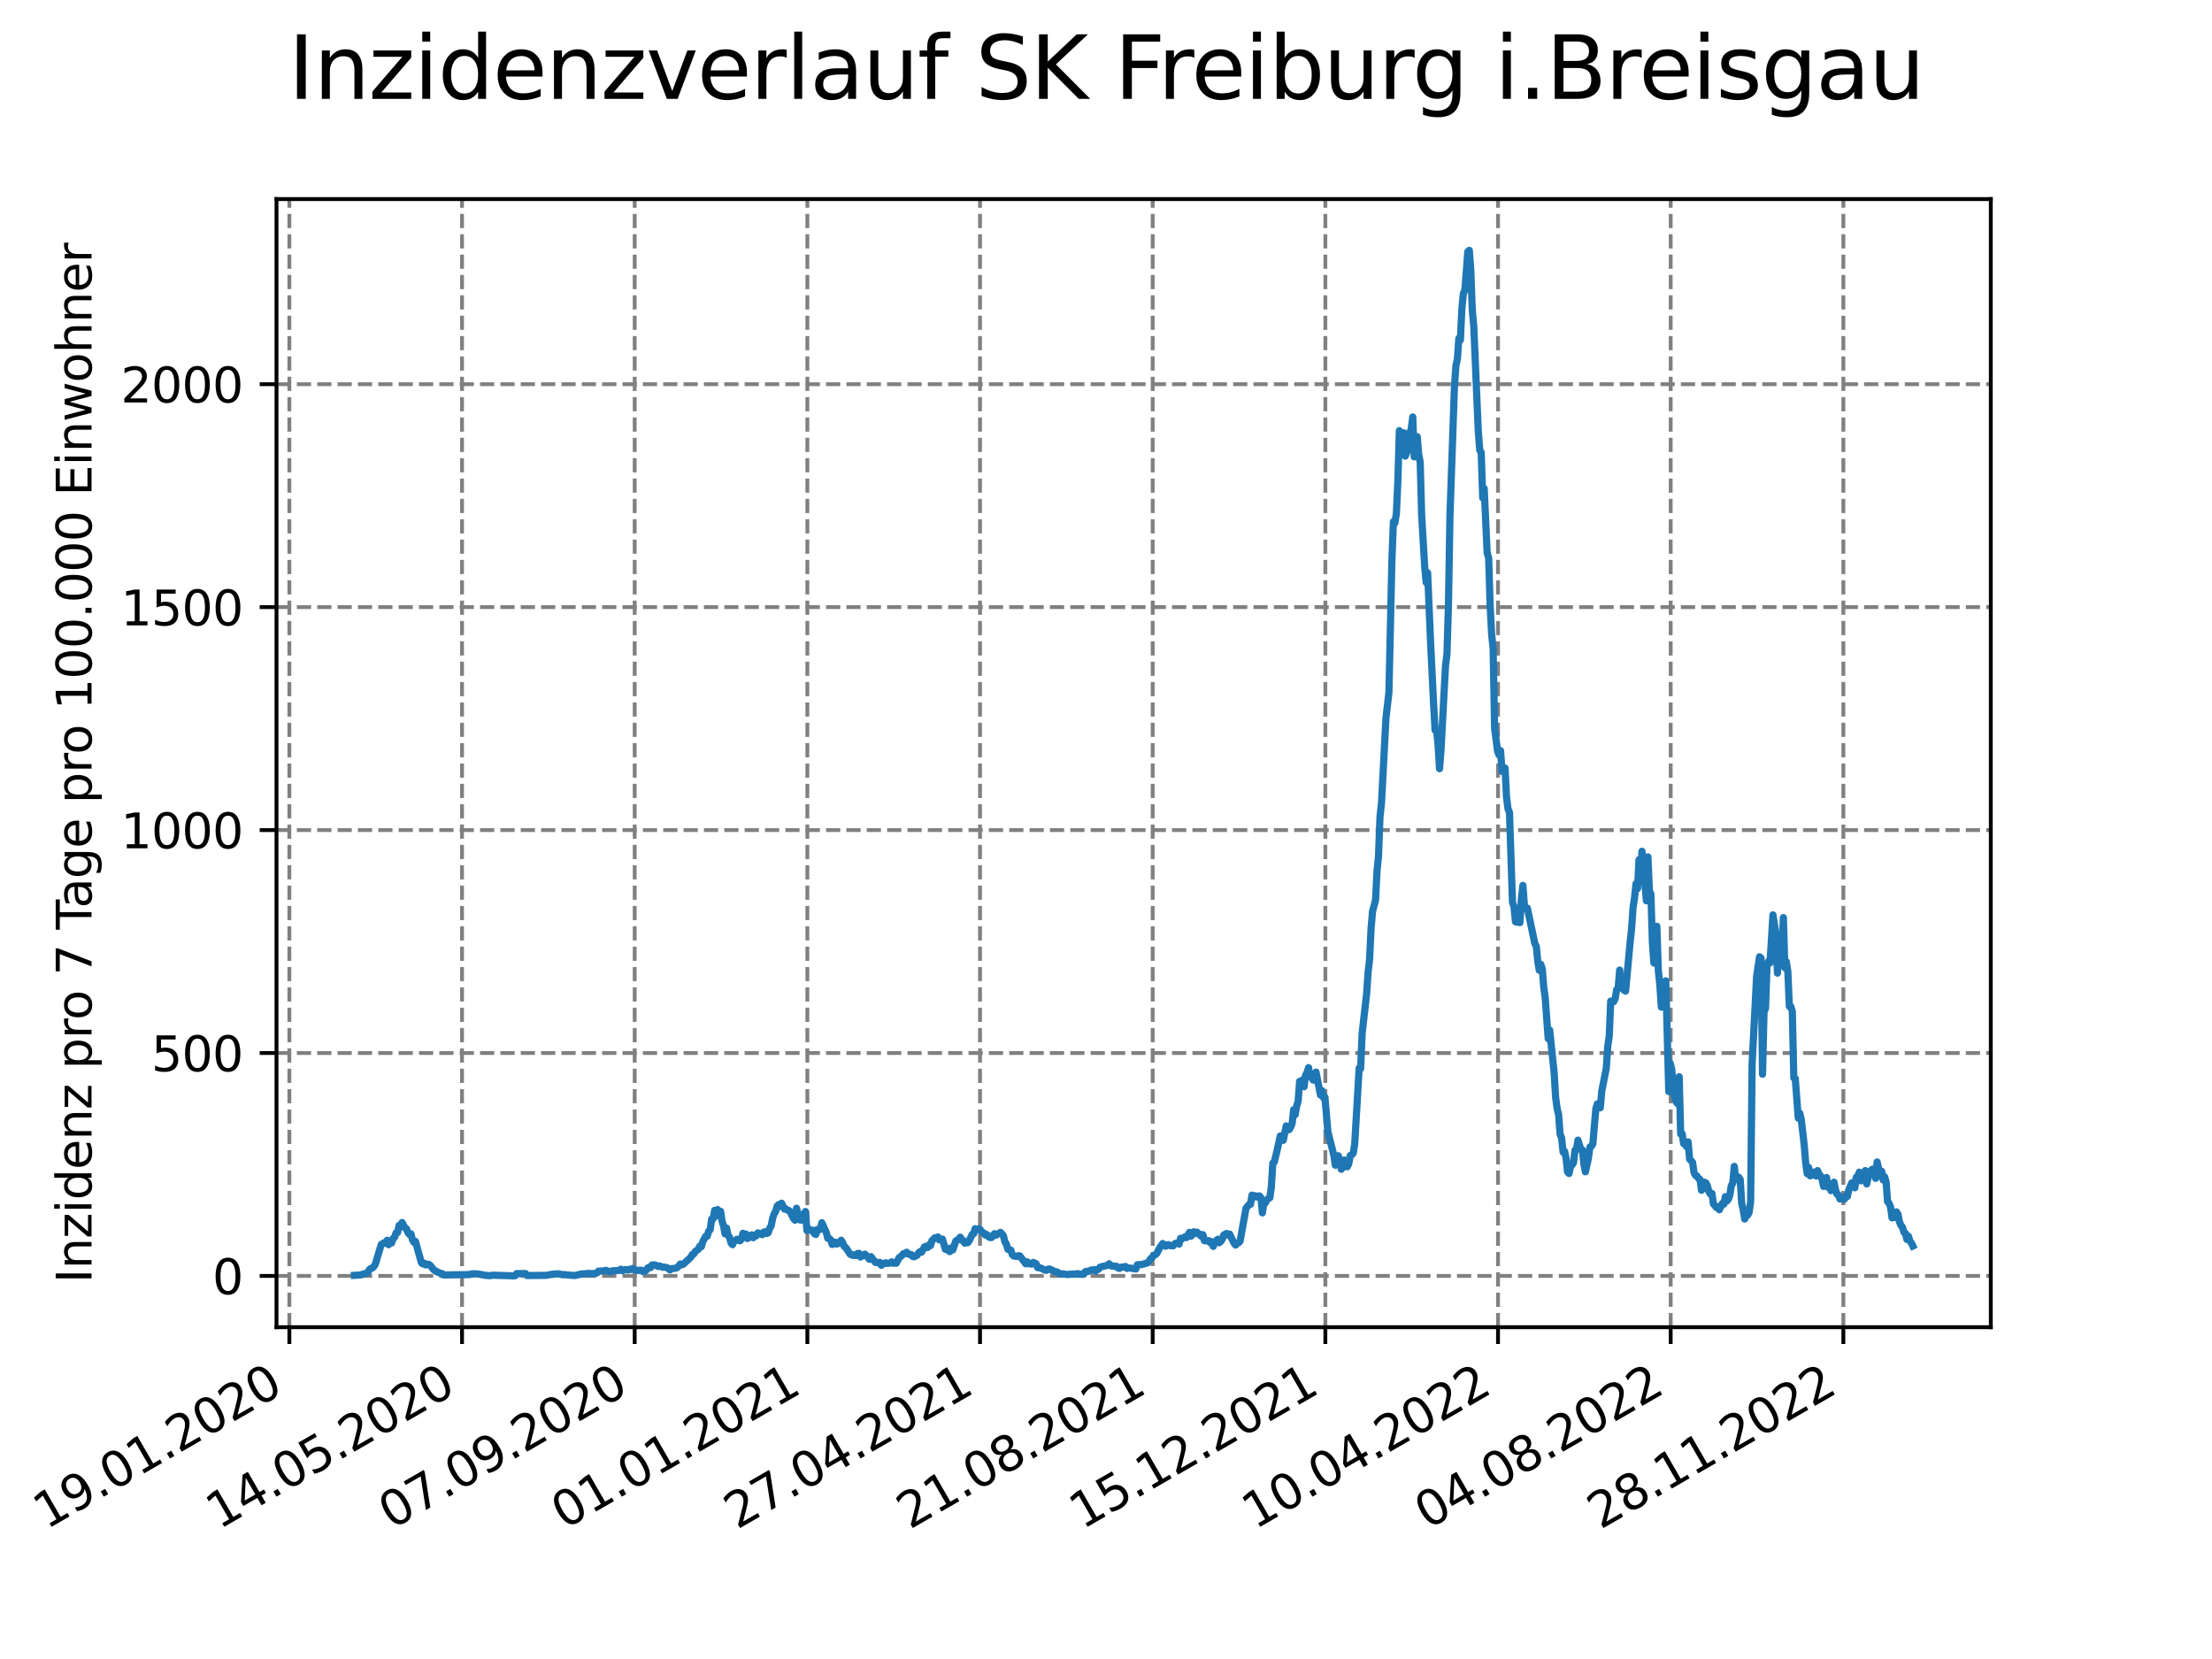 <?xml version="1.0" encoding="utf-8" standalone="no"?>
<!DOCTYPE svg PUBLIC "-//W3C//DTD SVG 1.1//EN"
  "http://www.w3.org/Graphics/SVG/1.1/DTD/svg11.dtd">
<svg xmlns:xlink="http://www.w3.org/1999/xlink" width="460.8pt" height="345.6pt" viewBox="0 0 460.8 345.6" xmlns="http://www.w3.org/2000/svg" version="1.1">
 <defs>
  <style type="text/css">*{stroke-linejoin: round; stroke-linecap: butt}</style>
 </defs>
 <g id="figure_1">
  <g id="patch_1">
   <path d="M 0 345.6 
L 460.8 345.6 
L 460.8 0 
L 0 0 
z
" style="fill: #ffffff"/>
  </g>
  <g id="axes_1">
   <g id="patch_2">
    <path d="M 57.6 276.48 
L 414.72 276.48 
L 414.72 41.472 
L 57.6 41.472 
z
" style="fill: #ffffff"/>
   </g>
   <g id="matplotlib.axis_1">
    <g id="xtick_1">
     <g id="line2d_1">
      <path d="M 60.28 276.48 
L 60.28 41.472 
" clip-path="url(#p4cc39d3086)" style="fill: none; stroke-dasharray: 2.96,1.28; stroke-dashoffset: 0; stroke: #808080; stroke-width: 0.8"/>
     </g>
     <g id="line2d_2">
      <defs>
       <path id="m4aaae0fd3b" d="M 0 0 
L 0 3.5 
" style="stroke: #000000; stroke-width: 0.8"/>
      </defs>
      <g>
       <use xlink:href="#m4aaae0fd3b" x="60.28" y="276.48" style="stroke: #000000; stroke-width: 0.8"/>
      </g>
     </g>
     <g id="text_1">
      <!-- 19.01.2020 -->
      <g transform="translate(9.654 318.689) rotate(-30) scale(0.1 -0.1)">
       <defs>
        <path id="DejaVuSans-31" d="M 794 531 
L 1825 531 
L 1825 4091 
L 703 3866 
L 703 4441 
L 1819 4666 
L 2450 4666 
L 2450 531 
L 3481 531 
L 3481 0 
L 794 0 
L 794 531 
z
" transform="scale(0.016)"/>
        <path id="DejaVuSans-39" d="M 703 97 
L 703 672 
Q 941 559 1184 500 
Q 1428 441 1663 441 
Q 2288 441 2617 861 
Q 2947 1281 2994 2138 
Q 2813 1869 2534 1725 
Q 2256 1581 1919 1581 
Q 1219 1581 811 2004 
Q 403 2428 403 3163 
Q 403 3881 828 4315 
Q 1253 4750 1959 4750 
Q 2769 4750 3195 4129 
Q 3622 3509 3622 2328 
Q 3622 1225 3098 567 
Q 2575 -91 1691 -91 
Q 1453 -91 1209 -44 
Q 966 3 703 97 
z
M 1959 2075 
Q 2384 2075 2632 2365 
Q 2881 2656 2881 3163 
Q 2881 3666 2632 3958 
Q 2384 4250 1959 4250 
Q 1534 4250 1286 3958 
Q 1038 3666 1038 3163 
Q 1038 2656 1286 2365 
Q 1534 2075 1959 2075 
z
" transform="scale(0.016)"/>
        <path id="DejaVuSans-2e" d="M 684 794 
L 1344 794 
L 1344 0 
L 684 0 
L 684 794 
z
" transform="scale(0.016)"/>
        <path id="DejaVuSans-30" d="M 2034 4250 
Q 1547 4250 1301 3770 
Q 1056 3291 1056 2328 
Q 1056 1369 1301 889 
Q 1547 409 2034 409 
Q 2525 409 2770 889 
Q 3016 1369 3016 2328 
Q 3016 3291 2770 3770 
Q 2525 4250 2034 4250 
z
M 2034 4750 
Q 2819 4750 3233 4129 
Q 3647 3509 3647 2328 
Q 3647 1150 3233 529 
Q 2819 -91 2034 -91 
Q 1250 -91 836 529 
Q 422 1150 422 2328 
Q 422 3509 836 4129 
Q 1250 4750 2034 4750 
z
" transform="scale(0.016)"/>
        <path id="DejaVuSans-32" d="M 1228 531 
L 3431 531 
L 3431 0 
L 469 0 
L 469 531 
Q 828 903 1448 1529 
Q 2069 2156 2228 2338 
Q 2531 2678 2651 2914 
Q 2772 3150 2772 3378 
Q 2772 3750 2511 3984 
Q 2250 4219 1831 4219 
Q 1534 4219 1204 4116 
Q 875 4013 500 3803 
L 500 4441 
Q 881 4594 1212 4672 
Q 1544 4750 1819 4750 
Q 2544 4750 2975 4387 
Q 3406 4025 3406 3419 
Q 3406 3131 3298 2873 
Q 3191 2616 2906 2266 
Q 2828 2175 2409 1742 
Q 1991 1309 1228 531 
z
" transform="scale(0.016)"/>
       </defs>
       <use xlink:href="#DejaVuSans-31"/>
       <use xlink:href="#DejaVuSans-39" x="63.623"/>
       <use xlink:href="#DejaVuSans-2e" x="127.246"/>
       <use xlink:href="#DejaVuSans-30" x="159.033"/>
       <use xlink:href="#DejaVuSans-31" x="222.656"/>
       <use xlink:href="#DejaVuSans-2e" x="286.279"/>
       <use xlink:href="#DejaVuSans-32" x="318.066"/>
       <use xlink:href="#DejaVuSans-30" x="381.689"/>
       <use xlink:href="#DejaVuSans-32" x="445.312"/>
       <use xlink:href="#DejaVuSans-30" x="508.936"/>
      </g>
     </g>
    </g>
    <g id="xtick_2">
     <g id="line2d_3">
      <path d="M 96.249 276.48 
L 96.249 41.472 
" clip-path="url(#p4cc39d3086)" style="fill: none; stroke-dasharray: 2.96,1.28; stroke-dashoffset: 0; stroke: #808080; stroke-width: 0.8"/>
     </g>
     <g id="line2d_4">
      <g>
       <use xlink:href="#m4aaae0fd3b" x="96.249" y="276.48" style="stroke: #000000; stroke-width: 0.8"/>
      </g>
     </g>
     <g id="text_2">
      <!-- 14.05.2020 -->
      <g transform="translate(45.624 318.689) rotate(-30) scale(0.1 -0.1)">
       <defs>
        <path id="DejaVuSans-34" d="M 2419 4116 
L 825 1625 
L 2419 1625 
L 2419 4116 
z
M 2253 4666 
L 3047 4666 
L 3047 1625 
L 3713 1625 
L 3713 1100 
L 3047 1100 
L 3047 0 
L 2419 0 
L 2419 1100 
L 313 1100 
L 313 1709 
L 2253 4666 
z
" transform="scale(0.016)"/>
        <path id="DejaVuSans-35" d="M 691 4666 
L 3169 4666 
L 3169 4134 
L 1269 4134 
L 1269 2991 
Q 1406 3038 1543 3061 
Q 1681 3084 1819 3084 
Q 2600 3084 3056 2656 
Q 3513 2228 3513 1497 
Q 3513 744 3044 326 
Q 2575 -91 1722 -91 
Q 1428 -91 1123 -41 
Q 819 9 494 109 
L 494 744 
Q 775 591 1075 516 
Q 1375 441 1709 441 
Q 2250 441 2565 725 
Q 2881 1009 2881 1497 
Q 2881 1984 2565 2268 
Q 2250 2553 1709 2553 
Q 1456 2553 1204 2497 
Q 953 2441 691 2322 
L 691 4666 
z
" transform="scale(0.016)"/>
       </defs>
       <use xlink:href="#DejaVuSans-31"/>
       <use xlink:href="#DejaVuSans-34" x="63.623"/>
       <use xlink:href="#DejaVuSans-2e" x="127.246"/>
       <use xlink:href="#DejaVuSans-30" x="159.033"/>
       <use xlink:href="#DejaVuSans-35" x="222.656"/>
       <use xlink:href="#DejaVuSans-2e" x="286.279"/>
       <use xlink:href="#DejaVuSans-32" x="318.066"/>
       <use xlink:href="#DejaVuSans-30" x="381.689"/>
       <use xlink:href="#DejaVuSans-32" x="445.312"/>
       <use xlink:href="#DejaVuSans-30" x="508.936"/>
      </g>
     </g>
    </g>
    <g id="xtick_3">
     <g id="line2d_5">
      <path d="M 132.218 276.48 
L 132.218 41.472 
" clip-path="url(#p4cc39d3086)" style="fill: none; stroke-dasharray: 2.96,1.28; stroke-dashoffset: 0; stroke: #808080; stroke-width: 0.8"/>
     </g>
     <g id="line2d_6">
      <g>
       <use xlink:href="#m4aaae0fd3b" x="132.218" y="276.48" style="stroke: #000000; stroke-width: 0.8"/>
      </g>
     </g>
     <g id="text_3">
      <!-- 07.09.2020 -->
      <g transform="translate(81.593 318.689) rotate(-30) scale(0.1 -0.1)">
       <defs>
        <path id="DejaVuSans-37" d="M 525 4666 
L 3525 4666 
L 3525 4397 
L 1831 0 
L 1172 0 
L 2766 4134 
L 525 4134 
L 525 4666 
z
" transform="scale(0.016)"/>
       </defs>
       <use xlink:href="#DejaVuSans-30"/>
       <use xlink:href="#DejaVuSans-37" x="63.623"/>
       <use xlink:href="#DejaVuSans-2e" x="127.246"/>
       <use xlink:href="#DejaVuSans-30" x="159.033"/>
       <use xlink:href="#DejaVuSans-39" x="222.656"/>
       <use xlink:href="#DejaVuSans-2e" x="286.279"/>
       <use xlink:href="#DejaVuSans-32" x="318.066"/>
       <use xlink:href="#DejaVuSans-30" x="381.689"/>
       <use xlink:href="#DejaVuSans-32" x="445.312"/>
       <use xlink:href="#DejaVuSans-30" x="508.936"/>
      </g>
     </g>
    </g>
    <g id="xtick_4">
     <g id="line2d_7">
      <path d="M 168.188 276.48 
L 168.188 41.472 
" clip-path="url(#p4cc39d3086)" style="fill: none; stroke-dasharray: 2.96,1.28; stroke-dashoffset: 0; stroke: #808080; stroke-width: 0.8"/>
     </g>
     <g id="line2d_8">
      <g>
       <use xlink:href="#m4aaae0fd3b" x="168.188" y="276.48" style="stroke: #000000; stroke-width: 0.8"/>
      </g>
     </g>
     <g id="text_4">
      <!-- 01.01.2021 -->
      <g transform="translate(117.563 318.689) rotate(-30) scale(0.1 -0.1)">
       <use xlink:href="#DejaVuSans-30"/>
       <use xlink:href="#DejaVuSans-31" x="63.623"/>
       <use xlink:href="#DejaVuSans-2e" x="127.246"/>
       <use xlink:href="#DejaVuSans-30" x="159.033"/>
       <use xlink:href="#DejaVuSans-31" x="222.656"/>
       <use xlink:href="#DejaVuSans-2e" x="286.279"/>
       <use xlink:href="#DejaVuSans-32" x="318.066"/>
       <use xlink:href="#DejaVuSans-30" x="381.689"/>
       <use xlink:href="#DejaVuSans-32" x="445.312"/>
       <use xlink:href="#DejaVuSans-31" x="508.936"/>
      </g>
     </g>
    </g>
    <g id="xtick_5">
     <g id="line2d_9">
      <path d="M 204.157 276.48 
L 204.157 41.472 
" clip-path="url(#p4cc39d3086)" style="fill: none; stroke-dasharray: 2.96,1.28; stroke-dashoffset: 0; stroke: #808080; stroke-width: 0.8"/>
     </g>
     <g id="line2d_10">
      <g>
       <use xlink:href="#m4aaae0fd3b" x="204.157" y="276.48" style="stroke: #000000; stroke-width: 0.8"/>
      </g>
     </g>
     <g id="text_5">
      <!-- 27.04.2021 -->
      <g transform="translate(153.532 318.689) rotate(-30) scale(0.1 -0.1)">
       <use xlink:href="#DejaVuSans-32"/>
       <use xlink:href="#DejaVuSans-37" x="63.623"/>
       <use xlink:href="#DejaVuSans-2e" x="127.246"/>
       <use xlink:href="#DejaVuSans-30" x="159.033"/>
       <use xlink:href="#DejaVuSans-34" x="222.656"/>
       <use xlink:href="#DejaVuSans-2e" x="286.279"/>
       <use xlink:href="#DejaVuSans-32" x="318.066"/>
       <use xlink:href="#DejaVuSans-30" x="381.689"/>
       <use xlink:href="#DejaVuSans-32" x="445.312"/>
       <use xlink:href="#DejaVuSans-31" x="508.936"/>
      </g>
     </g>
    </g>
    <g id="xtick_6">
     <g id="line2d_11">
      <path d="M 240.126 276.48 
L 240.126 41.472 
" clip-path="url(#p4cc39d3086)" style="fill: none; stroke-dasharray: 2.96,1.28; stroke-dashoffset: 0; stroke: #808080; stroke-width: 0.8"/>
     </g>
     <g id="line2d_12">
      <g>
       <use xlink:href="#m4aaae0fd3b" x="240.126" y="276.48" style="stroke: #000000; stroke-width: 0.8"/>
      </g>
     </g>
     <g id="text_6">
      <!-- 21.08.2021 -->
      <g transform="translate(189.501 318.689) rotate(-30) scale(0.1 -0.1)">
       <defs>
        <path id="DejaVuSans-38" d="M 2034 2216 
Q 1584 2216 1326 1975 
Q 1069 1734 1069 1313 
Q 1069 891 1326 650 
Q 1584 409 2034 409 
Q 2484 409 2743 651 
Q 3003 894 3003 1313 
Q 3003 1734 2745 1975 
Q 2488 2216 2034 2216 
z
M 1403 2484 
Q 997 2584 770 2862 
Q 544 3141 544 3541 
Q 544 4100 942 4425 
Q 1341 4750 2034 4750 
Q 2731 4750 3128 4425 
Q 3525 4100 3525 3541 
Q 3525 3141 3298 2862 
Q 3072 2584 2669 2484 
Q 3125 2378 3379 2068 
Q 3634 1759 3634 1313 
Q 3634 634 3220 271 
Q 2806 -91 2034 -91 
Q 1263 -91 848 271 
Q 434 634 434 1313 
Q 434 1759 690 2068 
Q 947 2378 1403 2484 
z
M 1172 3481 
Q 1172 3119 1398 2916 
Q 1625 2713 2034 2713 
Q 2441 2713 2670 2916 
Q 2900 3119 2900 3481 
Q 2900 3844 2670 4047 
Q 2441 4250 2034 4250 
Q 1625 4250 1398 4047 
Q 1172 3844 1172 3481 
z
" transform="scale(0.016)"/>
       </defs>
       <use xlink:href="#DejaVuSans-32"/>
       <use xlink:href="#DejaVuSans-31" x="63.623"/>
       <use xlink:href="#DejaVuSans-2e" x="127.246"/>
       <use xlink:href="#DejaVuSans-30" x="159.033"/>
       <use xlink:href="#DejaVuSans-38" x="222.656"/>
       <use xlink:href="#DejaVuSans-2e" x="286.279"/>
       <use xlink:href="#DejaVuSans-32" x="318.066"/>
       <use xlink:href="#DejaVuSans-30" x="381.689"/>
       <use xlink:href="#DejaVuSans-32" x="445.312"/>
       <use xlink:href="#DejaVuSans-31" x="508.936"/>
      </g>
     </g>
    </g>
    <g id="xtick_7">
     <g id="line2d_13">
      <path d="M 276.096 276.48 
L 276.096 41.472 
" clip-path="url(#p4cc39d3086)" style="fill: none; stroke-dasharray: 2.96,1.28; stroke-dashoffset: 0; stroke: #808080; stroke-width: 0.8"/>
     </g>
     <g id="line2d_14">
      <g>
       <use xlink:href="#m4aaae0fd3b" x="276.096" y="276.48" style="stroke: #000000; stroke-width: 0.8"/>
      </g>
     </g>
     <g id="text_7">
      <!-- 15.12.2021 -->
      <g transform="translate(225.471 318.689) rotate(-30) scale(0.1 -0.1)">
       <use xlink:href="#DejaVuSans-31"/>
       <use xlink:href="#DejaVuSans-35" x="63.623"/>
       <use xlink:href="#DejaVuSans-2e" x="127.246"/>
       <use xlink:href="#DejaVuSans-31" x="159.033"/>
       <use xlink:href="#DejaVuSans-32" x="222.656"/>
       <use xlink:href="#DejaVuSans-2e" x="286.279"/>
       <use xlink:href="#DejaVuSans-32" x="318.066"/>
       <use xlink:href="#DejaVuSans-30" x="381.689"/>
       <use xlink:href="#DejaVuSans-32" x="445.312"/>
       <use xlink:href="#DejaVuSans-31" x="508.936"/>
      </g>
     </g>
    </g>
    <g id="xtick_8">
     <g id="line2d_15">
      <path d="M 312.065 276.48 
L 312.065 41.472 
" clip-path="url(#p4cc39d3086)" style="fill: none; stroke-dasharray: 2.96,1.28; stroke-dashoffset: 0; stroke: #808080; stroke-width: 0.8"/>
     </g>
     <g id="line2d_16">
      <g>
       <use xlink:href="#m4aaae0fd3b" x="312.065" y="276.48" style="stroke: #000000; stroke-width: 0.8"/>
      </g>
     </g>
     <g id="text_8">
      <!-- 10.04.2022 -->
      <g transform="translate(261.44 318.689) rotate(-30) scale(0.1 -0.1)">
       <use xlink:href="#DejaVuSans-31"/>
       <use xlink:href="#DejaVuSans-30" x="63.623"/>
       <use xlink:href="#DejaVuSans-2e" x="127.246"/>
       <use xlink:href="#DejaVuSans-30" x="159.033"/>
       <use xlink:href="#DejaVuSans-34" x="222.656"/>
       <use xlink:href="#DejaVuSans-2e" x="286.279"/>
       <use xlink:href="#DejaVuSans-32" x="318.066"/>
       <use xlink:href="#DejaVuSans-30" x="381.689"/>
       <use xlink:href="#DejaVuSans-32" x="445.312"/>
       <use xlink:href="#DejaVuSans-32" x="508.936"/>
      </g>
     </g>
    </g>
    <g id="xtick_9">
     <g id="line2d_17">
      <path d="M 348.035 276.48 
L 348.035 41.472 
" clip-path="url(#p4cc39d3086)" style="fill: none; stroke-dasharray: 2.96,1.28; stroke-dashoffset: 0; stroke: #808080; stroke-width: 0.8"/>
     </g>
     <g id="line2d_18">
      <g>
       <use xlink:href="#m4aaae0fd3b" x="348.035" y="276.48" style="stroke: #000000; stroke-width: 0.8"/>
      </g>
     </g>
     <g id="text_9">
      <!-- 04.08.2022 -->
      <g transform="translate(297.409 318.689) rotate(-30) scale(0.1 -0.1)">
       <use xlink:href="#DejaVuSans-30"/>
       <use xlink:href="#DejaVuSans-34" x="63.623"/>
       <use xlink:href="#DejaVuSans-2e" x="127.246"/>
       <use xlink:href="#DejaVuSans-30" x="159.033"/>
       <use xlink:href="#DejaVuSans-38" x="222.656"/>
       <use xlink:href="#DejaVuSans-2e" x="286.279"/>
       <use xlink:href="#DejaVuSans-32" x="318.066"/>
       <use xlink:href="#DejaVuSans-30" x="381.689"/>
       <use xlink:href="#DejaVuSans-32" x="445.312"/>
       <use xlink:href="#DejaVuSans-32" x="508.936"/>
      </g>
     </g>
    </g>
    <g id="xtick_10">
     <g id="line2d_19">
      <path d="M 384.004 276.48 
L 384.004 41.472 
" clip-path="url(#p4cc39d3086)" style="fill: none; stroke-dasharray: 2.96,1.28; stroke-dashoffset: 0; stroke: #808080; stroke-width: 0.8"/>
     </g>
     <g id="line2d_20">
      <g>
       <use xlink:href="#m4aaae0fd3b" x="384.004" y="276.48" style="stroke: #000000; stroke-width: 0.8"/>
      </g>
     </g>
     <g id="text_10">
      <!-- 28.11.2022 -->
      <g transform="translate(333.379 318.689) rotate(-30) scale(0.1 -0.1)">
       <use xlink:href="#DejaVuSans-32"/>
       <use xlink:href="#DejaVuSans-38" x="63.623"/>
       <use xlink:href="#DejaVuSans-2e" x="127.246"/>
       <use xlink:href="#DejaVuSans-31" x="159.033"/>
       <use xlink:href="#DejaVuSans-31" x="222.656"/>
       <use xlink:href="#DejaVuSans-2e" x="286.279"/>
       <use xlink:href="#DejaVuSans-32" x="318.066"/>
       <use xlink:href="#DejaVuSans-30" x="381.689"/>
       <use xlink:href="#DejaVuSans-32" x="445.312"/>
       <use xlink:href="#DejaVuSans-32" x="508.936"/>
      </g>
     </g>
    </g>
   </g>
   <g id="matplotlib.axis_2">
    <g id="ytick_1">
     <g id="line2d_21">
      <path d="M 57.6 265.798 
L 414.72 265.798 
" clip-path="url(#p4cc39d3086)" style="fill: none; stroke-dasharray: 2.96,1.28; stroke-dashoffset: 0; stroke: #808080; stroke-width: 0.8"/>
     </g>
     <g id="line2d_22">
      <defs>
       <path id="m1ee6673e79" d="M 0 0 
L -3.5 0 
" style="stroke: #000000; stroke-width: 0.8"/>
      </defs>
      <g>
       <use xlink:href="#m1ee6673e79" x="57.6" y="265.798" style="stroke: #000000; stroke-width: 0.8"/>
      </g>
     </g>
     <g id="text_11">
      <!-- 0 -->
      <g transform="translate(44.237 269.597) scale(0.1 -0.1)">
       <use xlink:href="#DejaVuSans-30"/>
      </g>
     </g>
    </g>
    <g id="ytick_2">
     <g id="line2d_23">
      <path d="M 57.6 219.358 
L 414.72 219.358 
" clip-path="url(#p4cc39d3086)" style="fill: none; stroke-dasharray: 2.96,1.28; stroke-dashoffset: 0; stroke: #808080; stroke-width: 0.8"/>
     </g>
     <g id="line2d_24">
      <g>
       <use xlink:href="#m1ee6673e79" x="57.6" y="219.358" style="stroke: #000000; stroke-width: 0.8"/>
      </g>
     </g>
     <g id="text_12">
      <!-- 500 -->
      <g transform="translate(31.512 223.157) scale(0.1 -0.1)">
       <use xlink:href="#DejaVuSans-35"/>
       <use xlink:href="#DejaVuSans-30" x="63.623"/>
       <use xlink:href="#DejaVuSans-30" x="127.246"/>
      </g>
     </g>
    </g>
    <g id="ytick_3">
     <g id="line2d_25">
      <path d="M 57.6 172.918 
L 414.72 172.918 
" clip-path="url(#p4cc39d3086)" style="fill: none; stroke-dasharray: 2.96,1.28; stroke-dashoffset: 0; stroke: #808080; stroke-width: 0.8"/>
     </g>
     <g id="line2d_26">
      <g>
       <use xlink:href="#m1ee6673e79" x="57.6" y="172.918" style="stroke: #000000; stroke-width: 0.8"/>
      </g>
     </g>
     <g id="text_13">
      <!-- 1000 -->
      <g transform="translate(25.15 176.717) scale(0.1 -0.1)">
       <use xlink:href="#DejaVuSans-31"/>
       <use xlink:href="#DejaVuSans-30" x="63.623"/>
       <use xlink:href="#DejaVuSans-30" x="127.246"/>
       <use xlink:href="#DejaVuSans-30" x="190.869"/>
      </g>
     </g>
    </g>
    <g id="ytick_4">
     <g id="line2d_27">
      <path d="M 57.6 126.479 
L 414.72 126.479 
" clip-path="url(#p4cc39d3086)" style="fill: none; stroke-dasharray: 2.96,1.28; stroke-dashoffset: 0; stroke: #808080; stroke-width: 0.8"/>
     </g>
     <g id="line2d_28">
      <g>
       <use xlink:href="#m1ee6673e79" x="57.6" y="126.479" style="stroke: #000000; stroke-width: 0.8"/>
      </g>
     </g>
     <g id="text_14">
      <!-- 1500 -->
      <g transform="translate(25.15 130.278) scale(0.1 -0.1)">
       <use xlink:href="#DejaVuSans-31"/>
       <use xlink:href="#DejaVuSans-35" x="63.623"/>
       <use xlink:href="#DejaVuSans-30" x="127.246"/>
       <use xlink:href="#DejaVuSans-30" x="190.869"/>
      </g>
     </g>
    </g>
    <g id="ytick_5">
     <g id="line2d_29">
      <path d="M 57.6 80.039 
L 414.72 80.039 
" clip-path="url(#p4cc39d3086)" style="fill: none; stroke-dasharray: 2.96,1.28; stroke-dashoffset: 0; stroke: #808080; stroke-width: 0.8"/>
     </g>
     <g id="line2d_30">
      <g>
       <use xlink:href="#m1ee6673e79" x="57.6" y="80.039" style="stroke: #000000; stroke-width: 0.8"/>
      </g>
     </g>
     <g id="text_15">
      <!-- 2000 -->
      <g transform="translate(25.15 83.838) scale(0.1 -0.1)">
       <use xlink:href="#DejaVuSans-32"/>
       <use xlink:href="#DejaVuSans-30" x="63.623"/>
       <use xlink:href="#DejaVuSans-30" x="127.246"/>
       <use xlink:href="#DejaVuSans-30" x="190.869"/>
      </g>
     </g>
    </g>
    <g id="text_16">
     <!-- Inzidenz pro 7 Tage pro 100.000 Einwohner -->
     <g transform="translate(19.07 267.301) rotate(-90) scale(0.1 -0.1)">
      <defs>
       <path id="DejaVuSans-49" d="M 628 4666 
L 1259 4666 
L 1259 0 
L 628 0 
L 628 4666 
z
" transform="scale(0.016)"/>
       <path id="DejaVuSans-6e" d="M 3513 2113 
L 3513 0 
L 2938 0 
L 2938 2094 
Q 2938 2591 2744 2837 
Q 2550 3084 2163 3084 
Q 1697 3084 1428 2787 
Q 1159 2491 1159 1978 
L 1159 0 
L 581 0 
L 581 3500 
L 1159 3500 
L 1159 2956 
Q 1366 3272 1645 3428 
Q 1925 3584 2291 3584 
Q 2894 3584 3203 3211 
Q 3513 2838 3513 2113 
z
" transform="scale(0.016)"/>
       <path id="DejaVuSans-7a" d="M 353 3500 
L 3084 3500 
L 3084 2975 
L 922 459 
L 3084 459 
L 3084 0 
L 275 0 
L 275 525 
L 2438 3041 
L 353 3041 
L 353 3500 
z
" transform="scale(0.016)"/>
       <path id="DejaVuSans-69" d="M 603 3500 
L 1178 3500 
L 1178 0 
L 603 0 
L 603 3500 
z
M 603 4863 
L 1178 4863 
L 1178 4134 
L 603 4134 
L 603 4863 
z
" transform="scale(0.016)"/>
       <path id="DejaVuSans-64" d="M 2906 2969 
L 2906 4863 
L 3481 4863 
L 3481 0 
L 2906 0 
L 2906 525 
Q 2725 213 2448 61 
Q 2172 -91 1784 -91 
Q 1150 -91 751 415 
Q 353 922 353 1747 
Q 353 2572 751 3078 
Q 1150 3584 1784 3584 
Q 2172 3584 2448 3432 
Q 2725 3281 2906 2969 
z
M 947 1747 
Q 947 1113 1208 752 
Q 1469 391 1925 391 
Q 2381 391 2643 752 
Q 2906 1113 2906 1747 
Q 2906 2381 2643 2742 
Q 2381 3103 1925 3103 
Q 1469 3103 1208 2742 
Q 947 2381 947 1747 
z
" transform="scale(0.016)"/>
       <path id="DejaVuSans-65" d="M 3597 1894 
L 3597 1613 
L 953 1613 
Q 991 1019 1311 708 
Q 1631 397 2203 397 
Q 2534 397 2845 478 
Q 3156 559 3463 722 
L 3463 178 
Q 3153 47 2828 -22 
Q 2503 -91 2169 -91 
Q 1331 -91 842 396 
Q 353 884 353 1716 
Q 353 2575 817 3079 
Q 1281 3584 2069 3584 
Q 2775 3584 3186 3129 
Q 3597 2675 3597 1894 
z
M 3022 2063 
Q 3016 2534 2758 2815 
Q 2500 3097 2075 3097 
Q 1594 3097 1305 2825 
Q 1016 2553 972 2059 
L 3022 2063 
z
" transform="scale(0.016)"/>
       <path id="DejaVuSans-20" transform="scale(0.016)"/>
       <path id="DejaVuSans-70" d="M 1159 525 
L 1159 -1331 
L 581 -1331 
L 581 3500 
L 1159 3500 
L 1159 2969 
Q 1341 3281 1617 3432 
Q 1894 3584 2278 3584 
Q 2916 3584 3314 3078 
Q 3713 2572 3713 1747 
Q 3713 922 3314 415 
Q 2916 -91 2278 -91 
Q 1894 -91 1617 61 
Q 1341 213 1159 525 
z
M 3116 1747 
Q 3116 2381 2855 2742 
Q 2594 3103 2138 3103 
Q 1681 3103 1420 2742 
Q 1159 2381 1159 1747 
Q 1159 1113 1420 752 
Q 1681 391 2138 391 
Q 2594 391 2855 752 
Q 3116 1113 3116 1747 
z
" transform="scale(0.016)"/>
       <path id="DejaVuSans-72" d="M 2631 2963 
Q 2534 3019 2420 3045 
Q 2306 3072 2169 3072 
Q 1681 3072 1420 2755 
Q 1159 2438 1159 1844 
L 1159 0 
L 581 0 
L 581 3500 
L 1159 3500 
L 1159 2956 
Q 1341 3275 1631 3429 
Q 1922 3584 2338 3584 
Q 2397 3584 2469 3576 
Q 2541 3569 2628 3553 
L 2631 2963 
z
" transform="scale(0.016)"/>
       <path id="DejaVuSans-6f" d="M 1959 3097 
Q 1497 3097 1228 2736 
Q 959 2375 959 1747 
Q 959 1119 1226 758 
Q 1494 397 1959 397 
Q 2419 397 2687 759 
Q 2956 1122 2956 1747 
Q 2956 2369 2687 2733 
Q 2419 3097 1959 3097 
z
M 1959 3584 
Q 2709 3584 3137 3096 
Q 3566 2609 3566 1747 
Q 3566 888 3137 398 
Q 2709 -91 1959 -91 
Q 1206 -91 779 398 
Q 353 888 353 1747 
Q 353 2609 779 3096 
Q 1206 3584 1959 3584 
z
" transform="scale(0.016)"/>
       <path id="DejaVuSans-54" d="M -19 4666 
L 3928 4666 
L 3928 4134 
L 2272 4134 
L 2272 0 
L 1638 0 
L 1638 4134 
L -19 4134 
L -19 4666 
z
" transform="scale(0.016)"/>
       <path id="DejaVuSans-61" d="M 2194 1759 
Q 1497 1759 1228 1600 
Q 959 1441 959 1056 
Q 959 750 1161 570 
Q 1363 391 1709 391 
Q 2188 391 2477 730 
Q 2766 1069 2766 1631 
L 2766 1759 
L 2194 1759 
z
M 3341 1997 
L 3341 0 
L 2766 0 
L 2766 531 
Q 2569 213 2275 61 
Q 1981 -91 1556 -91 
Q 1019 -91 701 211 
Q 384 513 384 1019 
Q 384 1609 779 1909 
Q 1175 2209 1959 2209 
L 2766 2209 
L 2766 2266 
Q 2766 2663 2505 2880 
Q 2244 3097 1772 3097 
Q 1472 3097 1187 3025 
Q 903 2953 641 2809 
L 641 3341 
Q 956 3463 1253 3523 
Q 1550 3584 1831 3584 
Q 2591 3584 2966 3190 
Q 3341 2797 3341 1997 
z
" transform="scale(0.016)"/>
       <path id="DejaVuSans-67" d="M 2906 1791 
Q 2906 2416 2648 2759 
Q 2391 3103 1925 3103 
Q 1463 3103 1205 2759 
Q 947 2416 947 1791 
Q 947 1169 1205 825 
Q 1463 481 1925 481 
Q 2391 481 2648 825 
Q 2906 1169 2906 1791 
z
M 3481 434 
Q 3481 -459 3084 -895 
Q 2688 -1331 1869 -1331 
Q 1566 -1331 1297 -1286 
Q 1028 -1241 775 -1147 
L 775 -588 
Q 1028 -725 1275 -790 
Q 1522 -856 1778 -856 
Q 2344 -856 2625 -561 
Q 2906 -266 2906 331 
L 2906 616 
Q 2728 306 2450 153 
Q 2172 0 1784 0 
Q 1141 0 747 490 
Q 353 981 353 1791 
Q 353 2603 747 3093 
Q 1141 3584 1784 3584 
Q 2172 3584 2450 3431 
Q 2728 3278 2906 2969 
L 2906 3500 
L 3481 3500 
L 3481 434 
z
" transform="scale(0.016)"/>
       <path id="DejaVuSans-45" d="M 628 4666 
L 3578 4666 
L 3578 4134 
L 1259 4134 
L 1259 2753 
L 3481 2753 
L 3481 2222 
L 1259 2222 
L 1259 531 
L 3634 531 
L 3634 0 
L 628 0 
L 628 4666 
z
" transform="scale(0.016)"/>
       <path id="DejaVuSans-77" d="M 269 3500 
L 844 3500 
L 1563 769 
L 2278 3500 
L 2956 3500 
L 3675 769 
L 4391 3500 
L 4966 3500 
L 4050 0 
L 3372 0 
L 2619 2869 
L 1863 0 
L 1184 0 
L 269 3500 
z
" transform="scale(0.016)"/>
       <path id="DejaVuSans-68" d="M 3513 2113 
L 3513 0 
L 2938 0 
L 2938 2094 
Q 2938 2591 2744 2837 
Q 2550 3084 2163 3084 
Q 1697 3084 1428 2787 
Q 1159 2491 1159 1978 
L 1159 0 
L 581 0 
L 581 4863 
L 1159 4863 
L 1159 2956 
Q 1366 3272 1645 3428 
Q 1925 3584 2291 3584 
Q 2894 3584 3203 3211 
Q 3513 2838 3513 2113 
z
" transform="scale(0.016)"/>
      </defs>
      <use xlink:href="#DejaVuSans-49"/>
      <use xlink:href="#DejaVuSans-6e" x="29.492"/>
      <use xlink:href="#DejaVuSans-7a" x="92.871"/>
      <use xlink:href="#DejaVuSans-69" x="145.361"/>
      <use xlink:href="#DejaVuSans-64" x="173.145"/>
      <use xlink:href="#DejaVuSans-65" x="236.621"/>
      <use xlink:href="#DejaVuSans-6e" x="298.145"/>
      <use xlink:href="#DejaVuSans-7a" x="361.523"/>
      <use xlink:href="#DejaVuSans-20" x="414.014"/>
      <use xlink:href="#DejaVuSans-70" x="445.801"/>
      <use xlink:href="#DejaVuSans-72" x="509.277"/>
      <use xlink:href="#DejaVuSans-6f" x="548.141"/>
      <use xlink:href="#DejaVuSans-20" x="609.322"/>
      <use xlink:href="#DejaVuSans-37" x="641.109"/>
      <use xlink:href="#DejaVuSans-20" x="704.732"/>
      <use xlink:href="#DejaVuSans-54" x="736.52"/>
      <use xlink:href="#DejaVuSans-61" x="781.104"/>
      <use xlink:href="#DejaVuSans-67" x="842.383"/>
      <use xlink:href="#DejaVuSans-65" x="905.859"/>
      <use xlink:href="#DejaVuSans-20" x="967.383"/>
      <use xlink:href="#DejaVuSans-70" x="999.17"/>
      <use xlink:href="#DejaVuSans-72" x="1062.646"/>
      <use xlink:href="#DejaVuSans-6f" x="1101.51"/>
      <use xlink:href="#DejaVuSans-20" x="1162.691"/>
      <use xlink:href="#DejaVuSans-31" x="1194.479"/>
      <use xlink:href="#DejaVuSans-30" x="1258.102"/>
      <use xlink:href="#DejaVuSans-30" x="1321.725"/>
      <use xlink:href="#DejaVuSans-2e" x="1385.348"/>
      <use xlink:href="#DejaVuSans-30" x="1417.135"/>
      <use xlink:href="#DejaVuSans-30" x="1480.758"/>
      <use xlink:href="#DejaVuSans-30" x="1544.381"/>
      <use xlink:href="#DejaVuSans-20" x="1608.004"/>
      <use xlink:href="#DejaVuSans-45" x="1639.791"/>
      <use xlink:href="#DejaVuSans-69" x="1702.975"/>
      <use xlink:href="#DejaVuSans-6e" x="1730.758"/>
      <use xlink:href="#DejaVuSans-77" x="1794.137"/>
      <use xlink:href="#DejaVuSans-6f" x="1875.924"/>
      <use xlink:href="#DejaVuSans-68" x="1937.105"/>
      <use xlink:href="#DejaVuSans-6e" x="2000.484"/>
      <use xlink:href="#DejaVuSans-65" x="2063.863"/>
      <use xlink:href="#DejaVuSans-72" x="2125.387"/>
     </g>
    </g>
   </g>
   <g id="line2d_31">
    <path d="M 73.833 265.677 
L 75.073 265.597 
L 76.623 265.115 
L 76.934 264.512 
L 77.244 264.231 
L 77.554 264.151 
L 77.864 263.869 
L 78.174 263.387 
L 79.414 259.25 
L 80.034 258.888 
L 80.344 259.008 
L 80.655 258.366 
L 80.965 259.29 
L 81.275 258.687 
L 81.585 258.928 
L 81.895 258.004 
L 82.205 257.723 
L 82.515 256.839 
L 82.825 256.759 
L 83.135 255.272 
L 83.445 255.272 
L 83.755 254.67 
L 84.375 255.795 
L 84.686 255.995 
L 84.996 256.799 
L 85.306 257.16 
L 85.616 257.04 
L 85.926 258.285 
L 86.236 258.808 
L 86.546 258.607 
L 87.786 263.066 
L 88.096 263.307 
L 88.407 263.146 
L 88.717 263.508 
L 89.027 263.347 
L 89.337 263.387 
L 89.647 263.628 
L 90.267 264.432 
L 90.887 264.874 
L 91.817 265.276 
L 92.127 265.316 
L 92.438 265.597 
L 97.709 265.517 
L 98.329 265.356 
L 98.949 265.356 
L 99.88 265.436 
L 101.12 265.677 
L 102.05 265.758 
L 102.67 265.637 
L 103.6 265.677 
L 106.391 265.758 
L 107.011 265.798 
L 107.321 265.758 
L 107.632 265.316 
L 109.492 265.316 
L 109.802 265.717 
L 113.833 265.677 
L 115.073 265.436 
L 116.314 265.356 
L 117.244 265.557 
L 117.554 265.517 
L 118.174 265.597 
L 119.725 265.717 
L 120.655 265.517 
L 120.965 265.396 
L 121.895 265.356 
L 122.515 265.276 
L 123.446 265.316 
L 124.066 265.276 
L 124.376 265.155 
L 124.686 264.793 
L 124.996 264.834 
L 125.306 264.753 
L 125.616 264.793 
L 126.236 264.633 
L 127.167 264.994 
L 127.477 264.753 
L 129.027 264.633 
L 129.337 264.392 
L 129.647 264.713 
L 130.267 264.472 
L 130.888 264.552 
L 131.198 264.392 
L 131.508 264.472 
L 131.818 264.231 
L 132.438 264.633 
L 132.748 264.593 
L 133.058 264.673 
L 133.368 264.593 
L 133.678 264.633 
L 133.988 264.914 
L 134.298 264.834 
L 134.609 264.633 
L 134.919 264.151 
L 135.229 263.99 
L 135.539 264.07 
L 135.849 263.508 
L 136.469 263.508 
L 137.089 263.829 
L 137.399 263.709 
L 138.019 263.99 
L 138.33 263.95 
L 138.95 264.07 
L 139.57 264.552 
L 139.88 264.271 
L 140.81 264.191 
L 141.12 264.03 
L 141.74 263.307 
L 142.05 263.468 
L 142.361 263.347 
L 143.911 261.901 
L 144.221 261.339 
L 144.531 261.218 
L 144.841 260.696 
L 145.461 260.254 
L 145.771 259.611 
L 146.082 259.732 
L 146.392 258.687 
L 147.012 257.522 
L 147.322 257.522 
L 147.632 256.478 
L 147.942 256.156 
L 148.252 253.947 
L 148.562 253.906 
L 148.872 252.139 
L 149.182 253.304 
L 149.492 251.978 
L 149.803 252.902 
L 150.113 252.34 
L 150.423 254.388 
L 150.733 255.393 
L 151.043 257.04 
L 151.353 255.835 
L 151.663 257.361 
L 151.973 257.723 
L 152.283 258.928 
L 152.593 259.29 
L 152.903 258.486 
L 153.213 258.486 
L 153.523 258.165 
L 153.834 258.245 
L 154.144 258.486 
L 154.454 258.165 
L 154.764 256.919 
L 155.074 257.241 
L 155.384 257.08 
L 155.694 258.004 
L 156.004 257.843 
L 156.314 257.402 
L 156.624 257.241 
L 156.934 257.843 
L 157.244 257.281 
L 157.555 257.442 
L 157.865 256.839 
L 158.175 256.919 
L 158.795 257.201 
L 159.105 256.678 
L 159.415 256.598 
L 159.725 256.96 
L 160.035 256.799 
L 160.345 255.875 
L 160.655 255.353 
L 160.965 253.746 
L 161.275 252.862 
L 161.586 252.34 
L 161.896 251.255 
L 162.206 250.934 
L 162.516 251.295 
L 162.826 250.652 
L 163.446 251.898 
L 163.756 251.858 
L 164.066 252.099 
L 164.376 252.179 
L 164.686 252.581 
L 165.307 253.866 
L 165.617 254.188 
L 165.927 251.697 
L 166.547 254.067 
L 166.857 254.188 
L 167.167 253.906 
L 167.477 252.902 
L 167.787 252.38 
L 168.097 256.317 
L 168.407 255.955 
L 169.028 256.357 
L 169.338 256.277 
L 169.648 257 
L 169.958 257.16 
L 170.268 256.116 
L 170.578 256.236 
L 170.888 256.076 
L 171.198 254.71 
L 172.128 256.759 
L 172.438 257.964 
L 172.748 258.004 
L 173.059 258.285 
L 173.369 259.25 
L 173.989 258.767 
L 174.299 259.169 
L 174.609 259.049 
L 175.229 258.366 
L 175.539 258.848 
L 175.849 259.651 
L 176.159 259.852 
L 176.78 260.776 
L 177.09 261.258 
L 177.71 261.539 
L 178.02 261.379 
L 178.33 261.539 
L 178.64 261.138 
L 178.95 261.097 
L 179.26 261.861 
L 180.19 261.258 
L 181.121 262.343 
L 181.431 261.78 
L 182.361 262.986 
L 182.671 262.945 
L 182.981 263.106 
L 183.291 262.986 
L 183.601 263.588 
L 183.911 263.187 
L 184.221 263.227 
L 184.532 263.066 
L 184.842 263.187 
L 185.462 263.106 
L 185.772 262.865 
L 186.082 263.146 
L 186.702 263.146 
L 187.322 261.981 
L 187.632 261.78 
L 188.253 261.138 
L 188.563 261.138 
L 188.873 260.856 
L 189.183 261.258 
L 189.803 261.339 
L 190.113 261.74 
L 190.423 261.821 
L 191.043 261.499 
L 191.353 260.977 
L 191.663 260.736 
L 191.973 260.856 
L 192.594 259.732 
L 192.904 259.611 
L 193.214 259.892 
L 193.524 259.33 
L 193.834 259.491 
L 194.144 258.446 
L 194.764 257.843 
L 195.074 257.964 
L 195.384 257.683 
L 195.694 258.285 
L 196.005 258.285 
L 196.315 258.125 
L 196.935 260.254 
L 197.245 260.013 
L 197.555 260.495 
L 197.865 260.736 
L 198.175 259.932 
L 198.485 260.374 
L 199.105 258.526 
L 199.726 258.125 
L 200.036 257.723 
L 200.346 258.366 
L 200.656 258.406 
L 200.966 258.968 
L 201.276 258.808 
L 201.586 258.888 
L 201.896 258.486 
L 202.516 257.16 
L 202.826 257 
L 203.136 255.955 
L 203.446 256.156 
L 203.757 255.995 
L 204.067 255.995 
L 204.687 256.799 
L 204.997 256.879 
L 205.307 257.321 
L 205.617 257.201 
L 205.927 257.643 
L 206.237 257.803 
L 206.547 257.803 
L 207.167 257 
L 207.478 257.321 
L 207.788 257.04 
L 208.098 257 
L 208.408 256.719 
L 208.718 257 
L 209.028 257.442 
L 209.338 258.687 
L 209.648 259.169 
L 209.958 260.254 
L 210.578 260.415 
L 210.888 261.379 
L 211.198 261.66 
L 211.819 261.74 
L 212.129 261.58 
L 212.439 261.62 
L 213.679 263.267 
L 213.989 262.865 
L 214.299 263.267 
L 214.609 263.227 
L 214.919 263.347 
L 215.23 262.986 
L 215.85 263.267 
L 216.16 264.07 
L 216.78 264.151 
L 217.71 264.593 
L 218.02 264.633 
L 218.33 264.392 
L 218.64 264.352 
L 219.881 264.954 
L 220.191 264.954 
L 220.811 265.396 
L 221.431 265.356 
L 222.361 265.517 
L 222.982 265.436 
L 224.222 265.396 
L 224.532 265.316 
L 224.842 265.436 
L 225.772 265.436 
L 226.082 264.914 
L 226.392 264.834 
L 226.703 264.874 
L 227.323 264.552 
L 227.633 264.633 
L 227.943 264.472 
L 228.253 264.753 
L 228.563 264.472 
L 228.873 264.392 
L 229.183 263.95 
L 230.734 263.588 
L 231.044 263.267 
L 231.354 263.628 
L 231.664 263.749 
L 231.974 263.709 
L 232.284 263.829 
L 232.594 263.789 
L 232.904 264.151 
L 233.214 264.231 
L 233.524 263.99 
L 234.144 263.91 
L 234.455 263.829 
L 234.765 264.231 
L 235.075 264.111 
L 236.625 264.352 
L 236.935 263.468 
L 237.865 263.428 
L 238.796 263.146 
L 239.106 263.066 
L 239.726 262.182 
L 240.036 261.941 
L 240.346 261.499 
L 240.656 261.379 
L 240.966 261.138 
L 241.586 259.932 
L 242.207 259.049 
L 242.827 259.611 
L 243.137 259.33 
L 243.447 259.29 
L 243.757 259.491 
L 244.377 259.531 
L 244.687 259.129 
L 244.997 258.968 
L 245.307 258.968 
L 245.617 259.169 
L 245.928 257.964 
L 246.238 258.084 
L 246.858 257.643 
L 247.168 257.803 
L 247.788 256.719 
L 248.098 257.522 
L 248.408 257.241 
L 248.718 256.598 
L 249.028 256.759 
L 249.338 256.678 
L 249.649 257.08 
L 249.959 257.08 
L 250.269 257.562 
L 250.579 257.201 
L 250.889 258.446 
L 251.509 258.526 
L 251.819 258.446 
L 252.129 258.888 
L 252.439 258.687 
L 252.749 259.651 
L 253.059 258.727 
L 253.68 258.165 
L 253.99 258.888 
L 254.3 258.607 
L 254.61 258.165 
L 254.92 257.281 
L 255.54 256.96 
L 255.85 257.321 
L 256.16 257.08 
L 257.09 259.008 
L 257.401 259.37 
L 257.711 258.968 
L 258.021 258.888 
L 258.331 258.567 
L 259.571 251.657 
L 260.191 250.934 
L 260.501 250.893 
L 260.811 248.965 
L 261.122 249.246 
L 261.432 249.086 
L 261.742 249.367 
L 262.052 249.166 
L 262.362 249.126 
L 262.672 249.487 
L 262.982 252.661 
L 263.292 250.693 
L 263.602 250.572 
L 263.912 249.969 
L 264.222 249.648 
L 264.532 249.527 
L 264.842 247.278 
L 265.153 242.296 
L 265.463 242.055 
L 266.083 239.484 
L 266.703 236.632 
L 267.013 236.632 
L 267.323 237.556 
L 267.943 234.543 
L 268.253 235.386 
L 268.563 235.306 
L 268.874 234.784 
L 269.184 233.98 
L 269.494 231.168 
L 269.804 232.213 
L 270.114 230.445 
L 270.424 229.4 
L 270.734 225.263 
L 271.044 226.347 
L 271.354 224.941 
L 271.664 226.387 
L 271.974 223.977 
L 272.284 223.415 
L 272.594 222.41 
L 272.905 224.298 
L 273.215 224.017 
L 273.525 224.981 
L 273.835 225.022 
L 274.145 223.334 
L 275.075 228.115 
L 275.385 227.191 
L 275.695 228.677 
L 276.005 228.557 
L 276.626 235.788 
L 277.866 240.689 
L 278.176 242.738 
L 278.486 242.577 
L 278.796 240.77 
L 279.106 241.894 
L 279.416 243.582 
L 279.726 243.22 
L 280.036 241.653 
L 280.657 243.06 
L 280.967 242.457 
L 281.277 240.729 
L 281.587 240.569 
L 281.897 240.247 
L 282.207 238.359 
L 283.137 222.491 
L 283.447 222.611 
L 283.757 215.259 
L 284.688 207.064 
L 284.998 202.524 
L 285.308 199.873 
L 285.618 193.445 
L 285.928 189.829 
L 286.548 187.539 
L 286.858 181.433 
L 287.168 178.38 
L 287.478 170.144 
L 287.788 167.332 
L 288.719 149.616 
L 289.339 144.232 
L 289.959 116.713 
L 290.269 108.679 
L 290.579 108.96 
L 290.889 106.991 
L 291.199 100.282 
L 291.509 89.717 
L 291.819 92.328 
L 292.13 92.689 
L 292.44 90.158 
L 292.75 95.019 
L 293.06 94.256 
L 293.37 91.002 
L 293.99 89.355 
L 294.3 86.864 
L 294.61 95.18 
L 294.92 91.565 
L 295.23 90.962 
L 295.54 94.658 
L 295.851 96.265 
L 296.161 107.393 
L 296.781 117.918 
L 297.091 121.333 
L 297.401 119.325 
L 298.021 133.908 
L 298.641 146.562 
L 298.951 152.106 
L 299.261 151.946 
L 299.572 155.16 
L 299.882 160.141 
L 300.192 156.244 
L 301.122 138.728 
L 301.432 136.238 
L 301.742 125.873 
L 302.052 107.433 
L 302.982 80.637 
L 303.292 76.218 
L 303.603 74.772 
L 303.913 70.473 
L 304.223 70.835 
L 304.533 64.367 
L 304.843 61.113 
L 305.153 60.51 
L 305.773 52.435 
L 306.083 52.154 
L 306.393 56.252 
L 306.703 64.608 
L 307.013 67.942 
L 307.944 89.596 
L 308.254 93.774 
L 308.564 94.256 
L 308.874 103.697 
L 309.184 101.769 
L 309.804 115.187 
L 310.114 116.231 
L 310.424 126.234 
L 310.734 132.1 
L 311.045 135.113 
L 311.355 151.745 
L 311.975 156.485 
L 312.285 157.289 
L 312.595 156.365 
L 312.905 160.703 
L 313.215 160.462 
L 313.525 159.98 
L 313.835 166.047 
L 314.145 168.497 
L 314.455 169.26 
L 315.076 187.941 
L 315.386 188.865 
L 315.696 191.999 
L 316.006 192.119 
L 316.316 191.235 
L 316.626 192.2 
L 316.936 187.258 
L 317.246 184.446 
L 317.556 188.504 
L 317.866 189.307 
L 318.176 189.187 
L 319.727 196.538 
L 320.037 197.141 
L 320.347 200.275 
L 320.657 202.123 
L 320.967 200.877 
L 321.277 201.801 
L 321.587 205.618 
L 321.897 207.867 
L 322.517 216.384 
L 322.828 214.576 
L 323.758 223.495 
L 324.068 228.637 
L 324.378 230.927 
L 324.688 232.213 
L 324.998 236.31 
L 325.308 236.993 
L 325.618 240.006 
L 325.928 239.846 
L 326.238 241.252 
L 326.549 244.144 
L 326.859 244.466 
L 327.169 243.019 
L 327.479 242.698 
L 327.789 242.216 
L 328.099 239.605 
L 328.409 239.364 
L 328.719 237.516 
L 329.339 239.524 
L 329.649 239.564 
L 329.959 242.537 
L 330.27 244.104 
L 330.89 241.332 
L 331.2 238.962 
L 331.51 238.801 
L 331.82 238.279 
L 332.44 231.007 
L 332.75 229.963 
L 333.06 230.083 
L 333.37 230.766 
L 333.68 227.271 
L 334.611 222.571 
L 334.921 217.991 
L 335.231 215.862 
L 335.541 208.55 
L 335.851 208.55 
L 336.161 208.671 
L 336.471 208.028 
L 336.781 206.18 
L 337.091 205.939 
L 337.401 202.082 
L 337.711 205.778 
L 338.022 205.417 
L 338.332 206.301 
L 338.642 206.461 
L 339.572 196.418 
L 339.882 193.606 
L 340.192 189.106 
L 340.502 187.057 
L 340.812 184.085 
L 341.122 185.129 
L 341.432 179.103 
L 341.742 183.442 
L 342.053 177.335 
L 342.983 187.66 
L 343.293 178.5 
L 343.603 185.531 
L 343.913 186.254 
L 344.223 196.297 
L 344.533 200.596 
L 344.843 200.676 
L 345.153 192.963 
L 345.463 202.243 
L 345.774 205.176 
L 346.084 209.796 
L 346.394 206.14 
L 346.704 204.613 
L 347.014 204.332 
L 347.634 227.392 
L 347.944 221.526 
L 348.254 222.691 
L 348.564 227.03 
L 348.874 228.637 
L 349.184 229.561 
L 349.495 229.923 
L 349.805 224.298 
L 350.115 236.23 
L 350.425 236.19 
L 350.735 238.239 
L 351.045 238.44 
L 351.355 238.881 
L 351.665 237.877 
L 351.975 241.453 
L 352.595 242.136 
L 352.905 244.305 
L 353.215 244.867 
L 353.526 244.988 
L 353.836 245.51 
L 354.146 245.711 
L 354.456 247.961 
L 354.766 247.599 
L 355.076 246.273 
L 355.386 246.434 
L 355.696 247.077 
L 356.006 248.282 
L 356.316 248.764 
L 356.626 248.603 
L 356.936 250.773 
L 357.557 251.536 
L 357.867 251.375 
L 358.177 252.018 
L 358.797 250.693 
L 359.107 250.853 
L 359.417 249.286 
L 359.727 250.21 
L 360.037 249.849 
L 360.347 249.005 
L 360.657 246.997 
L 360.968 246.474 
L 361.278 242.979 
L 361.588 245.671 
L 361.898 245.189 
L 362.208 245.229 
L 362.518 245.711 
L 362.828 250.693 
L 363.138 251.978 
L 363.448 253.947 
L 363.758 253.264 
L 364.068 253.143 
L 364.378 252.541 
L 364.688 250.371 
L 364.999 221.526 
L 365.619 209.595 
L 365.929 203.448 
L 366.549 199.31 
L 366.859 199.592 
L 367.169 223.776 
L 367.479 210.76 
L 367.789 210.117 
L 368.099 201.359 
L 368.409 200.275 
L 368.72 200.596 
L 369.34 190.593 
L 369.96 194.57 
L 370.27 202.725 
L 370.58 196.86 
L 371.2 198.788 
L 371.51 191.155 
L 371.82 201.6 
L 372.13 200.355 
L 372.44 202.404 
L 372.751 209.635 
L 373.061 209.675 
L 373.371 210.72 
L 373.681 224.539 
L 373.991 224.7 
L 374.611 232.936 
L 374.921 231.891 
L 375.231 233.177 
L 375.851 238.56 
L 376.161 242.256 
L 376.472 244.506 
L 376.782 243.22 
L 377.092 244.948 
L 377.402 244.787 
L 377.712 244.305 
L 378.022 244.144 
L 378.332 244.988 
L 378.642 243.863 
L 378.952 244.626 
L 379.262 244.948 
L 379.572 245.671 
L 379.882 247.157 
L 380.193 246.635 
L 380.503 245.309 
L 380.813 247.318 
L 381.123 246.755 
L 381.433 248.041 
L 381.743 247.559 
L 382.053 246.273 
L 382.363 247.84 
L 382.673 248.764 
L 382.983 248.925 
L 383.293 249.769 
L 383.603 249.648 
L 383.913 249.809 
L 384.224 249.809 
L 384.534 249.086 
L 384.844 249.246 
L 385.154 247.8 
L 385.774 246.394 
L 386.084 246.796 
L 386.394 247.438 
L 386.704 245.229 
L 387.014 245.028 
L 387.324 244.184 
L 387.634 245.992 
L 387.945 245.149 
L 388.255 244.787 
L 388.565 243.863 
L 388.875 246.635 
L 389.185 245.189 
L 389.495 244.626 
L 389.805 243.783 
L 390.115 243.542 
L 390.425 243.823 
L 390.735 245.47 
L 391.045 242.055 
L 391.665 244.908 
L 391.976 243.984 
L 392.286 245.791 
L 392.596 245.149 
L 392.906 246.193 
L 393.216 250.331 
L 393.526 250.652 
L 393.836 251.456 
L 394.146 253.706 
L 394.456 252.862 
L 394.766 253.625 
L 395.076 252.46 
L 395.386 252.942 
L 395.697 254.549 
L 396.007 255.272 
L 396.317 255.634 
L 396.627 256.719 
L 396.937 256.919 
L 397.247 258.205 
L 397.557 257.522 
L 397.867 258.526 
L 398.177 258.928 
L 398.487 259.571 
L 398.487 259.571 
" clip-path="url(#p4cc39d3086)" style="fill: none; stroke: #1f77b4; stroke-width: 1.5; stroke-linecap: square"/>
   </g>
   <g id="patch_3">
    <path d="M 57.6 276.48 
L 57.6 41.472 
" style="fill: none; stroke: #000000; stroke-width: 0.8; stroke-linejoin: miter; stroke-linecap: square"/>
   </g>
   <g id="patch_4">
    <path d="M 414.72 276.48 
L 414.72 41.472 
" style="fill: none; stroke: #000000; stroke-width: 0.8; stroke-linejoin: miter; stroke-linecap: square"/>
   </g>
   <g id="patch_5">
    <path d="M 57.6 276.48 
L 414.72 276.48 
" style="fill: none; stroke: #000000; stroke-width: 0.8; stroke-linejoin: miter; stroke-linecap: square"/>
   </g>
   <g id="patch_6">
    <path d="M 57.6 41.472 
L 414.72 41.472 
" style="fill: none; stroke: #000000; stroke-width: 0.8; stroke-linejoin: miter; stroke-linecap: square"/>
   </g>
  </g>
  <g id="text_17">
   <!-- Inzidenzverlauf SK Freiburg i.Breisgau -->
   <g transform="translate(60.065 20.589) scale(0.18 -0.18)">
    <defs>
     <path id="DejaVuSans-76" d="M 191 3500 
L 800 3500 
L 1894 563 
L 2988 3500 
L 3597 3500 
L 2284 0 
L 1503 0 
L 191 3500 
z
" transform="scale(0.016)"/>
     <path id="DejaVuSans-6c" d="M 603 4863 
L 1178 4863 
L 1178 0 
L 603 0 
L 603 4863 
z
" transform="scale(0.016)"/>
     <path id="DejaVuSans-75" d="M 544 1381 
L 544 3500 
L 1119 3500 
L 1119 1403 
Q 1119 906 1312 657 
Q 1506 409 1894 409 
Q 2359 409 2629 706 
Q 2900 1003 2900 1516 
L 2900 3500 
L 3475 3500 
L 3475 0 
L 2900 0 
L 2900 538 
Q 2691 219 2414 64 
Q 2138 -91 1772 -91 
Q 1169 -91 856 284 
Q 544 659 544 1381 
z
M 1991 3584 
L 1991 3584 
z
" transform="scale(0.016)"/>
     <path id="DejaVuSans-66" d="M 2375 4863 
L 2375 4384 
L 1825 4384 
Q 1516 4384 1395 4259 
Q 1275 4134 1275 3809 
L 1275 3500 
L 2222 3500 
L 2222 3053 
L 1275 3053 
L 1275 0 
L 697 0 
L 697 3053 
L 147 3053 
L 147 3500 
L 697 3500 
L 697 3744 
Q 697 4328 969 4595 
Q 1241 4863 1831 4863 
L 2375 4863 
z
" transform="scale(0.016)"/>
     <path id="DejaVuSans-53" d="M 3425 4513 
L 3425 3897 
Q 3066 4069 2747 4153 
Q 2428 4238 2131 4238 
Q 1616 4238 1336 4038 
Q 1056 3838 1056 3469 
Q 1056 3159 1242 3001 
Q 1428 2844 1947 2747 
L 2328 2669 
Q 3034 2534 3370 2195 
Q 3706 1856 3706 1288 
Q 3706 609 3251 259 
Q 2797 -91 1919 -91 
Q 1588 -91 1214 -16 
Q 841 59 441 206 
L 441 856 
Q 825 641 1194 531 
Q 1563 422 1919 422 
Q 2459 422 2753 634 
Q 3047 847 3047 1241 
Q 3047 1584 2836 1778 
Q 2625 1972 2144 2069 
L 1759 2144 
Q 1053 2284 737 2584 
Q 422 2884 422 3419 
Q 422 4038 858 4394 
Q 1294 4750 2059 4750 
Q 2388 4750 2728 4690 
Q 3069 4631 3425 4513 
z
" transform="scale(0.016)"/>
     <path id="DejaVuSans-4b" d="M 628 4666 
L 1259 4666 
L 1259 2694 
L 3353 4666 
L 4166 4666 
L 1850 2491 
L 4331 0 
L 3500 0 
L 1259 2247 
L 1259 0 
L 628 0 
L 628 4666 
z
" transform="scale(0.016)"/>
     <path id="DejaVuSans-46" d="M 628 4666 
L 3309 4666 
L 3309 4134 
L 1259 4134 
L 1259 2759 
L 3109 2759 
L 3109 2228 
L 1259 2228 
L 1259 0 
L 628 0 
L 628 4666 
z
" transform="scale(0.016)"/>
     <path id="DejaVuSans-62" d="M 3116 1747 
Q 3116 2381 2855 2742 
Q 2594 3103 2138 3103 
Q 1681 3103 1420 2742 
Q 1159 2381 1159 1747 
Q 1159 1113 1420 752 
Q 1681 391 2138 391 
Q 2594 391 2855 752 
Q 3116 1113 3116 1747 
z
M 1159 2969 
Q 1341 3281 1617 3432 
Q 1894 3584 2278 3584 
Q 2916 3584 3314 3078 
Q 3713 2572 3713 1747 
Q 3713 922 3314 415 
Q 2916 -91 2278 -91 
Q 1894 -91 1617 61 
Q 1341 213 1159 525 
L 1159 0 
L 581 0 
L 581 4863 
L 1159 4863 
L 1159 2969 
z
" transform="scale(0.016)"/>
     <path id="DejaVuSans-42" d="M 1259 2228 
L 1259 519 
L 2272 519 
Q 2781 519 3026 730 
Q 3272 941 3272 1375 
Q 3272 1813 3026 2020 
Q 2781 2228 2272 2228 
L 1259 2228 
z
M 1259 4147 
L 1259 2741 
L 2194 2741 
Q 2656 2741 2882 2914 
Q 3109 3088 3109 3444 
Q 3109 3797 2882 3972 
Q 2656 4147 2194 4147 
L 1259 4147 
z
M 628 4666 
L 2241 4666 
Q 2963 4666 3353 4366 
Q 3744 4066 3744 3513 
Q 3744 3084 3544 2831 
Q 3344 2578 2956 2516 
Q 3422 2416 3680 2098 
Q 3938 1781 3938 1306 
Q 3938 681 3513 340 
Q 3088 0 2303 0 
L 628 0 
L 628 4666 
z
" transform="scale(0.016)"/>
     <path id="DejaVuSans-73" d="M 2834 3397 
L 2834 2853 
Q 2591 2978 2328 3040 
Q 2066 3103 1784 3103 
Q 1356 3103 1142 2972 
Q 928 2841 928 2578 
Q 928 2378 1081 2264 
Q 1234 2150 1697 2047 
L 1894 2003 
Q 2506 1872 2764 1633 
Q 3022 1394 3022 966 
Q 3022 478 2636 193 
Q 2250 -91 1575 -91 
Q 1294 -91 989 -36 
Q 684 19 347 128 
L 347 722 
Q 666 556 975 473 
Q 1284 391 1588 391 
Q 1994 391 2212 530 
Q 2431 669 2431 922 
Q 2431 1156 2273 1281 
Q 2116 1406 1581 1522 
L 1381 1569 
Q 847 1681 609 1914 
Q 372 2147 372 2553 
Q 372 3047 722 3315 
Q 1072 3584 1716 3584 
Q 2034 3584 2315 3537 
Q 2597 3491 2834 3397 
z
" transform="scale(0.016)"/>
    </defs>
    <use xlink:href="#DejaVuSans-49"/>
    <use xlink:href="#DejaVuSans-6e" x="29.492"/>
    <use xlink:href="#DejaVuSans-7a" x="92.871"/>
    <use xlink:href="#DejaVuSans-69" x="145.361"/>
    <use xlink:href="#DejaVuSans-64" x="173.145"/>
    <use xlink:href="#DejaVuSans-65" x="236.621"/>
    <use xlink:href="#DejaVuSans-6e" x="298.145"/>
    <use xlink:href="#DejaVuSans-7a" x="361.523"/>
    <use xlink:href="#DejaVuSans-76" x="414.014"/>
    <use xlink:href="#DejaVuSans-65" x="473.193"/>
    <use xlink:href="#DejaVuSans-72" x="534.717"/>
    <use xlink:href="#DejaVuSans-6c" x="575.83"/>
    <use xlink:href="#DejaVuSans-61" x="603.613"/>
    <use xlink:href="#DejaVuSans-75" x="664.893"/>
    <use xlink:href="#DejaVuSans-66" x="728.271"/>
    <use xlink:href="#DejaVuSans-20" x="763.477"/>
    <use xlink:href="#DejaVuSans-53" x="795.264"/>
    <use xlink:href="#DejaVuSans-4b" x="858.74"/>
    <use xlink:href="#DejaVuSans-20" x="924.316"/>
    <use xlink:href="#DejaVuSans-46" x="956.104"/>
    <use xlink:href="#DejaVuSans-72" x="1006.373"/>
    <use xlink:href="#DejaVuSans-65" x="1045.236"/>
    <use xlink:href="#DejaVuSans-69" x="1106.76"/>
    <use xlink:href="#DejaVuSans-62" x="1134.543"/>
    <use xlink:href="#DejaVuSans-75" x="1198.02"/>
    <use xlink:href="#DejaVuSans-72" x="1261.398"/>
    <use xlink:href="#DejaVuSans-67" x="1300.762"/>
    <use xlink:href="#DejaVuSans-20" x="1364.238"/>
    <use xlink:href="#DejaVuSans-69" x="1396.025"/>
    <use xlink:href="#DejaVuSans-2e" x="1423.809"/>
    <use xlink:href="#DejaVuSans-42" x="1455.596"/>
    <use xlink:href="#DejaVuSans-72" x="1524.199"/>
    <use xlink:href="#DejaVuSans-65" x="1563.062"/>
    <use xlink:href="#DejaVuSans-69" x="1624.586"/>
    <use xlink:href="#DejaVuSans-73" x="1652.369"/>
    <use xlink:href="#DejaVuSans-67" x="1704.469"/>
    <use xlink:href="#DejaVuSans-61" x="1767.945"/>
    <use xlink:href="#DejaVuSans-75" x="1829.225"/>
   </g>
  </g>
 </g>
 <defs>
  <clipPath id="p4cc39d3086">
   <rect x="57.6" y="41.472" width="357.12" height="235.008"/>
  </clipPath>
 </defs>
</svg>
